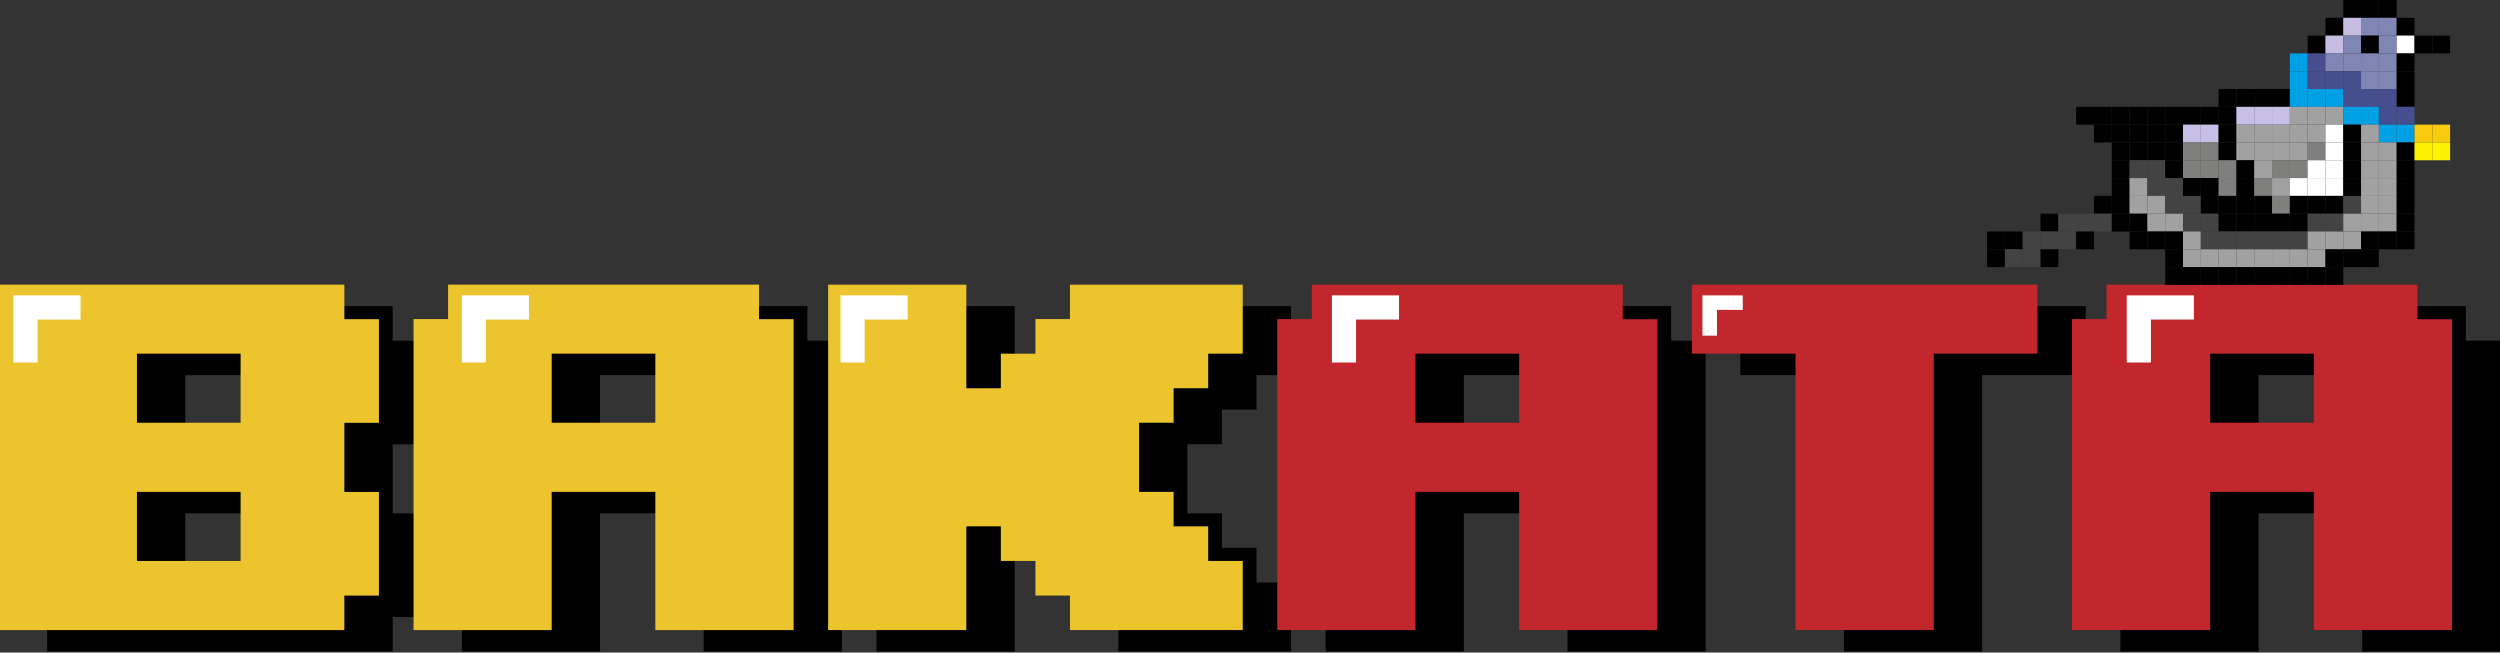 <svg id="Capa_1" data-name="Capa 1" xmlns="http://www.w3.org/2000/svg" viewBox="0 0 931 243">
  <rect x="0" y="0" width="931" height="243" fill="#333333" stroke="none"/>
  <defs>
    <style>
      .cls-1 {
        isolation: isolate;
      }

      .cls-2 {
        fill: #ecc42e;
      }

      .cls-3 {
        fill: #c1272d;
      }

      .cls-4 {
        fill: #fff;
      }

      .cls-5 {
        fill: #c7bde2;
      }

      .cls-6 {
        fill: #7f86b4;
      }

      .cls-7 {
        fill: #00a0e5;
      }

      .cls-8 {
        fill: #464e8f;
      }

      .cls-9 {
        fill: #c7bfe6;
      }

      .cls-10 {
        fill: #a1a1a1;
      }

      .cls-11 {
        fill: #f8cb0e;
      }

      .cls-12 {
        fill: #7f7f7d;
      }

      .cls-13 {
        fill: #fdf202;
      }

      .cls-14 {
        fill: #434343;
      }
    </style>
  </defs>
  <g class="cls-1">
    <path d="M146.24,242.64H17.57V114H146.24v12.86h12.87v38.6H146.24v25.74h12.87v38.6H146.24ZM69,165.43h38.6V139.7H69Zm0,51.47h38.6V191.17H69Z"/>
    <path d="M223.45,242.64H172V126.83h12.87V114h115.8v12.86h12.87V242.64H262.05V191.17h-38.6Zm0-77.21h38.6V139.7h-38.6Z"/>
    <path d="M377.86,242.64H326.39V114h51.47v38.6h12.86V139.7h12.87V126.83h12.87V114H480.8V139.7H467.93v12.87H455.06v12.86H442.19v25.74h12.87V204h12.87V216.9H480.8v25.74H416.46V229.77H403.59V216.9H390.72V204H377.86Z"/>
    <path d="M545.13,242.64H493.66V126.83h12.87V114H622.34v12.86H635.2V242.64H583.73V191.17h-38.6Zm0-77.21h38.6V139.7h-38.6Z"/>
    <path d="M738.14,242.64H686.67V139.7h-38.6V114H776.74V139.7h-38.6Z"/>
    <path d="M841.08,242.64H789.61V126.83h12.87V114h115.8v12.86h12.87V242.64H879.68V191.17h-38.6Zm0-77.21h38.6V139.7h-38.6Z"/>
  </g>
  <g class="cls-1">
    <path class="cls-2" d="M128.24,234.64H-.43V106H128.24v12.86h12.87v38.6H128.24v25.74h12.87v38.6H128.24ZM51,157.43h38.6V131.7H51Zm0,51.47h38.6V183.17H51Z"/>
    <path class="cls-2" d="M205.45,234.64H154V118.83h12.87V106h115.8v12.86h12.87V234.64H244.05V183.17h-38.6Zm0-77.21h38.6V131.7h-38.6Z"/>
    <path class="cls-2" d="M359.86,234.64H308.39V106h51.47v38.6h12.86V131.7h12.87V118.83h12.87V106H462.8V131.7H449.93v12.87H437.06v12.86H424.19v25.74h12.87V196h12.87V208.9H462.8v25.74H398.46V221.77H385.59V208.9H372.72V196H359.86Z"/>
  </g>
  <g class="cls-1">
    <path class="cls-3" d="M527.12,234.64H475.65V118.83h12.87V106H604.33v12.86h12.86V234.64H565.72V183.17h-38.6Zm0-77.21h38.6V131.7h-38.6Z"/>
    <path class="cls-3" d="M720.13,234.64H668.66V131.7h-38.6V106H758.73V131.7h-38.6Z"/>
    <path class="cls-3" d="M823.07,234.64H771.6V118.83h12.86V106H900.27v12.86h12.87V234.64H861.67V183.17h-38.6Zm0-77.21h38.6V131.7h-38.6Z"/>
  </g>
  <polygon class="cls-4" points="30 110 14 110 5 110 5 119 5 135 14 135 14 119 30 119 30 110"/>
  <polygon class="cls-4" points="197 110 181 110 172 110 172 119 172 135 181 135 181 119 197 119 197 110"/>
  <polygon class="cls-4" points="338 110 322 110 313 110 313 119 313 135 322 135 322 119 338 119 338 110"/>
  <polygon class="cls-4" points="521 110 505 110 496 110 496 119 496 135 505 135 505 119 521 119 521 110"/>
  <polygon class="cls-4" points="817 110 801 110 792 110 792 119 792 135 801 135 801 119 817 119 817 110"/>
  <polygon class="cls-4" points="649 110 639.4 110 634 110 634 115.4 634 125 639.4 125 639.4 115.4 649 115.4 649 110"/>
  <g>
    <rect x="872.63" width="6.63" height="6.63"/>
    <rect x="879.26" width="6.63" height="6.63"/>
    <rect x="885.89" width="6.63" height="6.63"/>
    <rect x="866" y="6.63" width="6.63" height="6.63"/>
    <rect class="cls-5" x="872.63" y="6.63" width="6.63" height="6.63"/>
    <rect class="cls-6" x="879.26" y="6.63" width="6.63" height="6.63"/>
    <rect class="cls-6" x="885.89" y="6.63" width="6.63" height="6.63"/>
    <rect x="892.53" y="6.63" width="6.63" height="6.63"/>
    <rect x="859.37" y="13.26" width="6.63" height="6.63"/>
    <rect class="cls-5" x="866" y="13.26" width="6.63" height="6.63"/>
    <rect class="cls-6" x="872.63" y="13.26" width="6.63" height="6.63"/>
    <rect x="879.26" y="13.26" width="6.63" height="6.63"/>
    <rect class="cls-6" x="885.89" y="13.26" width="6.63" height="6.63"/>
    <rect class="cls-4" x="892.53" y="13.26" width="6.63" height="6.63"/>
    <rect x="899.16" y="13.26" width="6.63" height="6.63"/>
    <rect x="905.79" y="13.26" width="6.63" height="6.63"/>
    <rect class="cls-7" x="852.74" y="19.89" width="6.63" height="6.63"/>
    <rect class="cls-8" x="859.37" y="19.89" width="6.63" height="6.63"/>
    <rect class="cls-6" x="866" y="19.89" width="6.63" height="6.63"/>
    <rect class="cls-6" x="872.63" y="19.89" width="6.63" height="6.63"/>
    <rect class="cls-6" x="879.26" y="19.89" width="6.63" height="6.63"/>
    <rect class="cls-6" x="885.89" y="19.89" width="6.63" height="6.63"/>
    <rect x="892.53" y="19.89" width="6.63" height="6.63"/>
    <rect class="cls-7" x="852.74" y="26.53" width="6.63" height="6.63"/>
    <rect class="cls-8" x="859.37" y="26.53" width="6.63" height="6.63"/>
    <rect class="cls-8" x="866" y="26.53" width="6.63" height="6.63"/>
    <rect class="cls-8" x="872.63" y="26.53" width="6.63" height="6.63"/>
    <rect class="cls-6" x="879.26" y="26.53" width="6.63" height="6.63"/>
    <rect class="cls-6" x="885.89" y="26.53" width="6.63" height="6.63"/>
    <rect x="892.53" y="26.53" width="6.63" height="6.63"/>
    <rect x="826.21" y="33.16" width="6.63" height="6.63"/>
    <rect x="832.84" y="33.16" width="6.63" height="6.63"/>
    <rect x="839.47" y="33.16" width="6.63" height="6.63"/>
    <rect x="846.11" y="33.16" width="6.63" height="6.63"/>
    <rect class="cls-7" x="852.74" y="33.16" width="6.63" height="6.63"/>
    <rect class="cls-7" x="859.37" y="33.16" width="6.63" height="6.63"/>
    <rect class="cls-7" x="866" y="33.16" width="6.63" height="6.63"/>
    <rect class="cls-8" x="872.63" y="33.16" width="6.63" height="6.63"/>
    <rect class="cls-8" x="879.26" y="33.16" width="6.63" height="6.63"/>
    <rect class="cls-8" x="885.89" y="33.16" width="6.63" height="6.63"/>
    <rect x="892.53" y="33.16" width="6.63" height="6.63"/>
    <rect x="773.16" y="39.79" width="6.63" height="6.63"/>
    <rect x="779.79" y="39.79" width="6.63" height="6.63"/>
    <rect x="786.42" y="39.79" width="6.63" height="6.63"/>
    <rect x="793.05" y="39.79" width="6.63" height="6.63"/>
    <rect x="799.68" y="39.79" width="6.63" height="6.63"/>
    <rect x="806.32" y="39.79" width="6.63" height="6.63"/>
    <rect x="812.95" y="39.79" width="6.63" height="6.63"/>
    <rect x="819.58" y="39.79" width="6.63" height="6.63"/>
    <rect x="826.21" y="39.79" width="6.63" height="6.63"/>
    <rect class="cls-9" x="832.84" y="39.79" width="6.63" height="6.63"/>
    <rect class="cls-9" x="839.47" y="39.79" width="6.63" height="6.63"/>
    <rect class="cls-9" x="846.11" y="39.79" width="6.63" height="6.63"/>
    <rect class="cls-10" x="852.74" y="39.79" width="6.63" height="6.63"/>
    <rect class="cls-10" x="859.37" y="39.79" width="6.63" height="6.63"/>
    <rect class="cls-10" x="866" y="39.79" width="6.63" height="6.63"/>
    <rect class="cls-7" x="872.63" y="39.79" width="6.63" height="6.63"/>
    <rect class="cls-7" x="879.26" y="39.79" width="6.63" height="6.63"/>
    <rect class="cls-8" x="885.89" y="39.79" width="6.63" height="6.63"/>
    <rect class="cls-8" x="892.53" y="39.79" width="6.63" height="6.63"/>
    <rect x="779.79" y="46.42" width="6.63" height="6.63"/>
    <rect x="786.42" y="46.42" width="6.63" height="6.63"/>
    <rect x="793.05" y="46.42" width="6.63" height="6.63"/>
    <rect x="799.68" y="46.42" width="6.63" height="6.63"/>
    <rect x="806.32" y="46.42" width="6.63" height="6.63"/>
    <rect class="cls-9" x="812.95" y="46.42" width="6.63" height="6.63"/>
    <rect class="cls-9" x="819.58" y="46.42" width="6.63" height="6.63"/>
    <rect x="826.21" y="46.42" width="6.63" height="6.63"/>
    <rect class="cls-10" x="832.84" y="46.42" width="6.63" height="6.63"/>
    <rect class="cls-10" x="839.47" y="46.42" width="6.63" height="6.63"/>
    <rect class="cls-10" x="846.11" y="46.42" width="6.63" height="6.63"/>
    <rect class="cls-10" x="852.74" y="46.42" width="6.63" height="6.63"/>
    <rect class="cls-10" x="859.37" y="46.42" width="6.63" height="6.63"/>
    <rect class="cls-4" x="866" y="46.42" width="6.63" height="6.63"/>
    <rect x="872.63" y="46.42" width="6.63" height="6.63"/>
    <rect class="cls-10" x="879.26" y="46.42" width="6.63" height="6.63"/>
    <rect class="cls-7" x="885.89" y="46.42" width="6.63" height="6.63"/>
    <rect class="cls-7" x="892.53" y="46.42" width="6.63" height="6.63"/>
    <rect class="cls-11" x="899.16" y="46.42" width="6.63" height="6.63"/>
    <rect class="cls-11" x="905.79" y="46.42" width="6.63" height="6.63"/>
    <rect x="786.42" y="53.05" width="6.63" height="6.63"/>
    <rect x="793.05" y="53.05" width="6.63" height="6.63"/>
    <rect x="799.68" y="53.05" width="6.63" height="6.63"/>
    <rect x="806.32" y="53.05" width="6.63" height="6.63"/>
    <rect class="cls-12" x="812.95" y="53.05" width="6.63" height="6.63"/>
    <rect class="cls-12" x="819.58" y="53.05" width="6.63" height="6.63"/>
    <rect x="826.21" y="53.05" width="6.63" height="6.63"/>
    <rect class="cls-10" x="832.84" y="53.05" width="6.63" height="6.63"/>
    <rect class="cls-10" x="839.47" y="53.05" width="6.63" height="6.63"/>
    <rect class="cls-10" x="846.11" y="53.05" width="6.63" height="6.63"/>
    <rect class="cls-10" x="852.74" y="53.05" width="6.63" height="6.63"/>
    <rect class="cls-12" x="859.37" y="53.05" width="6.63" height="6.63"/>
    <rect class="cls-4" x="866" y="53.05" width="6.63" height="6.63"/>
    <rect x="872.63" y="53.05" width="6.63" height="6.63"/>
    <rect class="cls-10" x="879.26" y="53.05" width="6.63" height="6.63"/>
    <rect class="cls-10" x="885.89" y="53.05" width="6.63" height="6.63"/>
    <rect x="892.53" y="53.05" width="6.63" height="6.63"/>
    <rect class="cls-13" x="899.16" y="53.05" width="6.63" height="6.63"/>
    <rect class="cls-13" x="905.79" y="53.05" width="6.63" height="6.63"/>
    <rect x="786.42" y="59.68" width="6.63" height="6.63"/>
    <rect class="cls-14" x="793.05" y="59.68" width="6.63" height="6.63"/>
    <rect class="cls-14" x="799.68" y="59.68" width="6.63" height="6.63"/>
    <rect x="806.32" y="59.68" width="6.63" height="6.63"/>
    <rect class="cls-12" x="812.95" y="59.68" width="6.63" height="6.63"/>
    <rect class="cls-12" x="819.58" y="59.68" width="6.63" height="6.63"/>
    <rect class="cls-12" x="826.21" y="59.68" width="6.63" height="6.63"/>
    <rect x="832.84" y="59.68" width="6.63" height="6.63"/>
    <rect class="cls-10" x="839.47" y="59.68" width="6.63" height="6.63"/>
    <rect class="cls-12" x="846.11" y="59.68" width="6.63" height="6.63"/>
    <rect class="cls-12" x="852.74" y="59.68" width="6.63" height="6.63"/>
    <rect class="cls-4" x="859.37" y="59.68" width="6.63" height="6.63"/>
    <rect class="cls-4" x="866" y="59.68" width="6.63" height="6.63"/>
    <rect x="872.63" y="59.68" width="6.63" height="6.63"/>
    <rect class="cls-10" x="879.26" y="59.68" width="6.63" height="6.63"/>
    <rect class="cls-10" x="885.89" y="59.68" width="6.63" height="6.63"/>
    <rect x="892.53" y="59.68" width="6.63" height="6.63"/>
    <rect x="786.42" y="66.32" width="6.63" height="6.63"/>
    <rect class="cls-10" x="793.05" y="66.32" width="6.63" height="6.63"/>
    <rect class="cls-14" x="799.68" y="66.32" width="6.63" height="6.63"/>
    <rect class="cls-14" x="806.32" y="66.32" width="6.63" height="6.63"/>
    <rect x="812.95" y="66.32" width="6.63" height="6.63"/>
    <rect x="819.58" y="66.32" width="6.63" height="6.63"/>
    <rect class="cls-12" x="826.21" y="66.32" width="6.63" height="6.63"/>
    <rect x="832.84" y="66.32" width="6.63" height="6.63"/>
    <rect class="cls-12" x="839.47" y="66.32" width="6.63" height="6.63"/>
    <rect class="cls-10" x="846.11" y="66.32" width="6.63" height="6.63"/>
    <rect class="cls-4" x="852.74" y="66.32" width="6.63" height="6.63"/>
    <rect class="cls-4" x="859.37" y="66.32" width="6.63" height="6.63"/>
    <rect class="cls-4" x="866" y="66.32" width="6.63" height="6.63"/>
    <rect x="872.63" y="66.32" width="6.63" height="6.63"/>
    <rect class="cls-10" x="879.26" y="66.32" width="6.63" height="6.63"/>
    <rect class="cls-10" x="885.89" y="66.32" width="6.63" height="6.63"/>
    <rect x="892.53" y="66.32" width="6.63" height="6.63"/>
    <rect x="779.79" y="72.95" width="6.63" height="6.63"/>
    <rect x="786.42" y="72.95" width="6.63" height="6.63"/>
    <rect class="cls-10" x="793.05" y="72.95" width="6.63" height="6.63"/>
    <rect class="cls-10" x="799.68" y="72.95" width="6.63" height="6.63"/>
    <rect class="cls-14" x="806.32" y="72.95" width="6.63" height="6.63"/>
    <rect class="cls-14" x="812.95" y="72.95" width="6.63" height="6.63"/>
    <rect x="819.58" y="72.95" width="6.63" height="6.63"/>
    <rect x="826.21" y="72.95" width="6.63" height="6.63"/>
    <rect x="832.84" y="72.95" width="6.63" height="6.63"/>
    <rect x="839.47" y="72.95" width="6.63" height="6.63"/>
    <rect class="cls-12" x="846.11" y="72.95" width="6.63" height="6.63"/>
    <rect x="852.74" y="72.95" width="6.63" height="6.63"/>
    <rect x="859.37" y="72.95" width="6.63" height="6.63"/>
    <rect x="866" y="72.95" width="6.63" height="6.63"/>
    <rect class="cls-14" x="872.63" y="72.95" width="6.63" height="6.63"/>
    <rect class="cls-10" x="879.26" y="72.95" width="6.63" height="6.63"/>
    <rect class="cls-10" x="885.89" y="72.95" width="6.63" height="6.63"/>
    <rect x="892.53" y="72.95" width="6.63" height="6.63"/>
    <rect x="759.89" y="79.58" width="6.63" height="6.63"/>
    <rect class="cls-14" x="766.53" y="79.58" width="6.63" height="6.63"/>
    <rect class="cls-14" x="773.16" y="79.58" width="6.63" height="6.63"/>
    <rect class="cls-14" x="779.79" y="79.58" width="6.63" height="6.63"/>
    <rect x="786.42" y="79.58" width="6.63" height="6.63"/>
    <rect x="793.05" y="79.58" width="6.63" height="6.63"/>
    <rect class="cls-10" x="799.68" y="79.58" width="6.63" height="6.63"/>
    <rect class="cls-10" x="806.32" y="79.58" width="6.63" height="6.63"/>
    <rect class="cls-14" x="812.95" y="79.58" width="6.63" height="6.63"/>
    <rect class="cls-14" x="819.58" y="79.58" width="6.63" height="6.63"/>
    <rect x="826.21" y="79.58" width="6.63" height="6.63"/>
    <rect x="832.84" y="79.58" width="6.63" height="6.63"/>
    <rect x="839.47" y="79.58" width="6.63" height="6.63"/>
    <rect x="846.11" y="79.58" width="6.63" height="6.63"/>
    <rect x="852.74" y="79.58" width="6.63" height="6.63"/>
    <rect class="cls-14" x="859.37" y="79.58" width="6.63" height="6.63"/>
    <rect class="cls-14" x="866" y="79.58" width="6.63" height="6.63"/>
    <rect class="cls-10" x="872.63" y="79.58" width="6.63" height="6.63"/>
    <rect class="cls-10" x="879.26" y="79.58" width="6.63" height="6.63"/>
    <rect class="cls-10" x="885.89" y="79.58" width="6.63" height="6.63"/>
    <rect x="892.53" y="79.58" width="6.63" height="6.63"/>
    <rect x="740" y="86.21" width="6.63" height="6.63"/>
    <rect x="746.63" y="86.21" width="6.63" height="6.63"/>
    <rect class="cls-14" x="753.26" y="86.21" width="6.63" height="6.63"/>
    <rect class="cls-14" x="759.89" y="86.21" width="6.63" height="6.63"/>
    <rect class="cls-14" x="766.53" y="86.21" width="6.63" height="6.63"/>
    <rect x="773.16" y="86.21" width="6.63" height="6.63"/>
    <rect x="793.05" y="86.21" width="6.63" height="6.63"/>
    <rect x="799.68" y="86.21" width="6.63" height="6.63"/>
    <rect x="806.32" y="86.21" width="6.63" height="6.63"/>
    <rect class="cls-10" x="812.95" y="86.21" width="6.63" height="6.63"/>
    <rect class="cls-14" x="819.58" y="86.21" width="6.63" height="6.63"/>
    <rect class="cls-14" x="826.21" y="86.21" width="6.63" height="6.63"/>
    <rect class="cls-14" x="832.84" y="86.21" width="6.63" height="6.63"/>
    <rect class="cls-14" x="839.47" y="86.21" width="6.63" height="6.63"/>
    <rect class="cls-14" x="846.11" y="86.21" width="6.63" height="6.63"/>
    <rect class="cls-14" x="852.74" y="86.21" width="6.63" height="6.63"/>
    <rect class="cls-10" x="859.37" y="86.21" width="6.63" height="6.63"/>
    <rect class="cls-10" x="866" y="86.21" width="6.63" height="6.63"/>
    <rect class="cls-10" x="872.63" y="86.21" width="6.63" height="6.63"/>
    <rect x="879.26" y="86.21" width="6.63" height="6.63"/>
    <rect x="885.89" y="86.21" width="6.63" height="6.63"/>
    <rect x="892.53" y="86.21" width="6.63" height="6.63"/>
    <rect x="740" y="92.84" width="6.63" height="6.63"/>
    <rect class="cls-14" x="746.63" y="92.84" width="6.63" height="6.63"/>
    <rect class="cls-14" x="753.26" y="92.84" width="6.63" height="6.63"/>
    <rect x="759.89" y="92.84" width="6.63" height="6.63"/>
    <rect x="806.32" y="92.84" width="6.63" height="6.63"/>
    <rect class="cls-10" x="812.95" y="92.84" width="6.63" height="6.63"/>
    <rect class="cls-10" x="819.58" y="92.84" width="6.63" height="6.63"/>
    <rect class="cls-10" x="826.21" y="92.84" width="6.63" height="6.63"/>
    <rect class="cls-10" x="832.84" y="92.84" width="6.63" height="6.63"/>
    <rect class="cls-10" x="839.47" y="92.84" width="6.63" height="6.63"/>
    <rect class="cls-10" x="846.11" y="92.84" width="6.63" height="6.63"/>
    <rect class="cls-10" x="852.74" y="92.84" width="6.63" height="6.63"/>
    <rect class="cls-10" x="859.37" y="92.84" width="6.63" height="6.63"/>
    <rect x="866" y="92.84" width="6.63" height="6.63"/>
    <rect x="872.63" y="92.84" width="6.63" height="6.63"/>
    <rect x="879.26" y="92.84" width="6.63" height="6.63"/>
    <rect x="806.32" y="99.47" width="6.63" height="6.63"/>
    <rect x="812.95" y="99.47" width="6.63" height="6.63"/>
    <rect x="819.58" y="99.47" width="6.63" height="6.63"/>
    <rect x="826.21" y="99.47" width="6.63" height="6.63"/>
    <rect x="832.84" y="99.47" width="6.63" height="6.63"/>
    <rect x="839.47" y="99.47" width="6.63" height="6.63"/>
    <rect x="846.11" y="99.47" width="6.63" height="6.63"/>
    <rect x="852.74" y="99.47" width="6.63" height="6.63"/>
    <rect x="859.37" y="99.47" width="6.63" height="6.63"/>
    <rect x="866" y="99.47" width="6.63" height="6.63"/>
  </g>
</svg>
